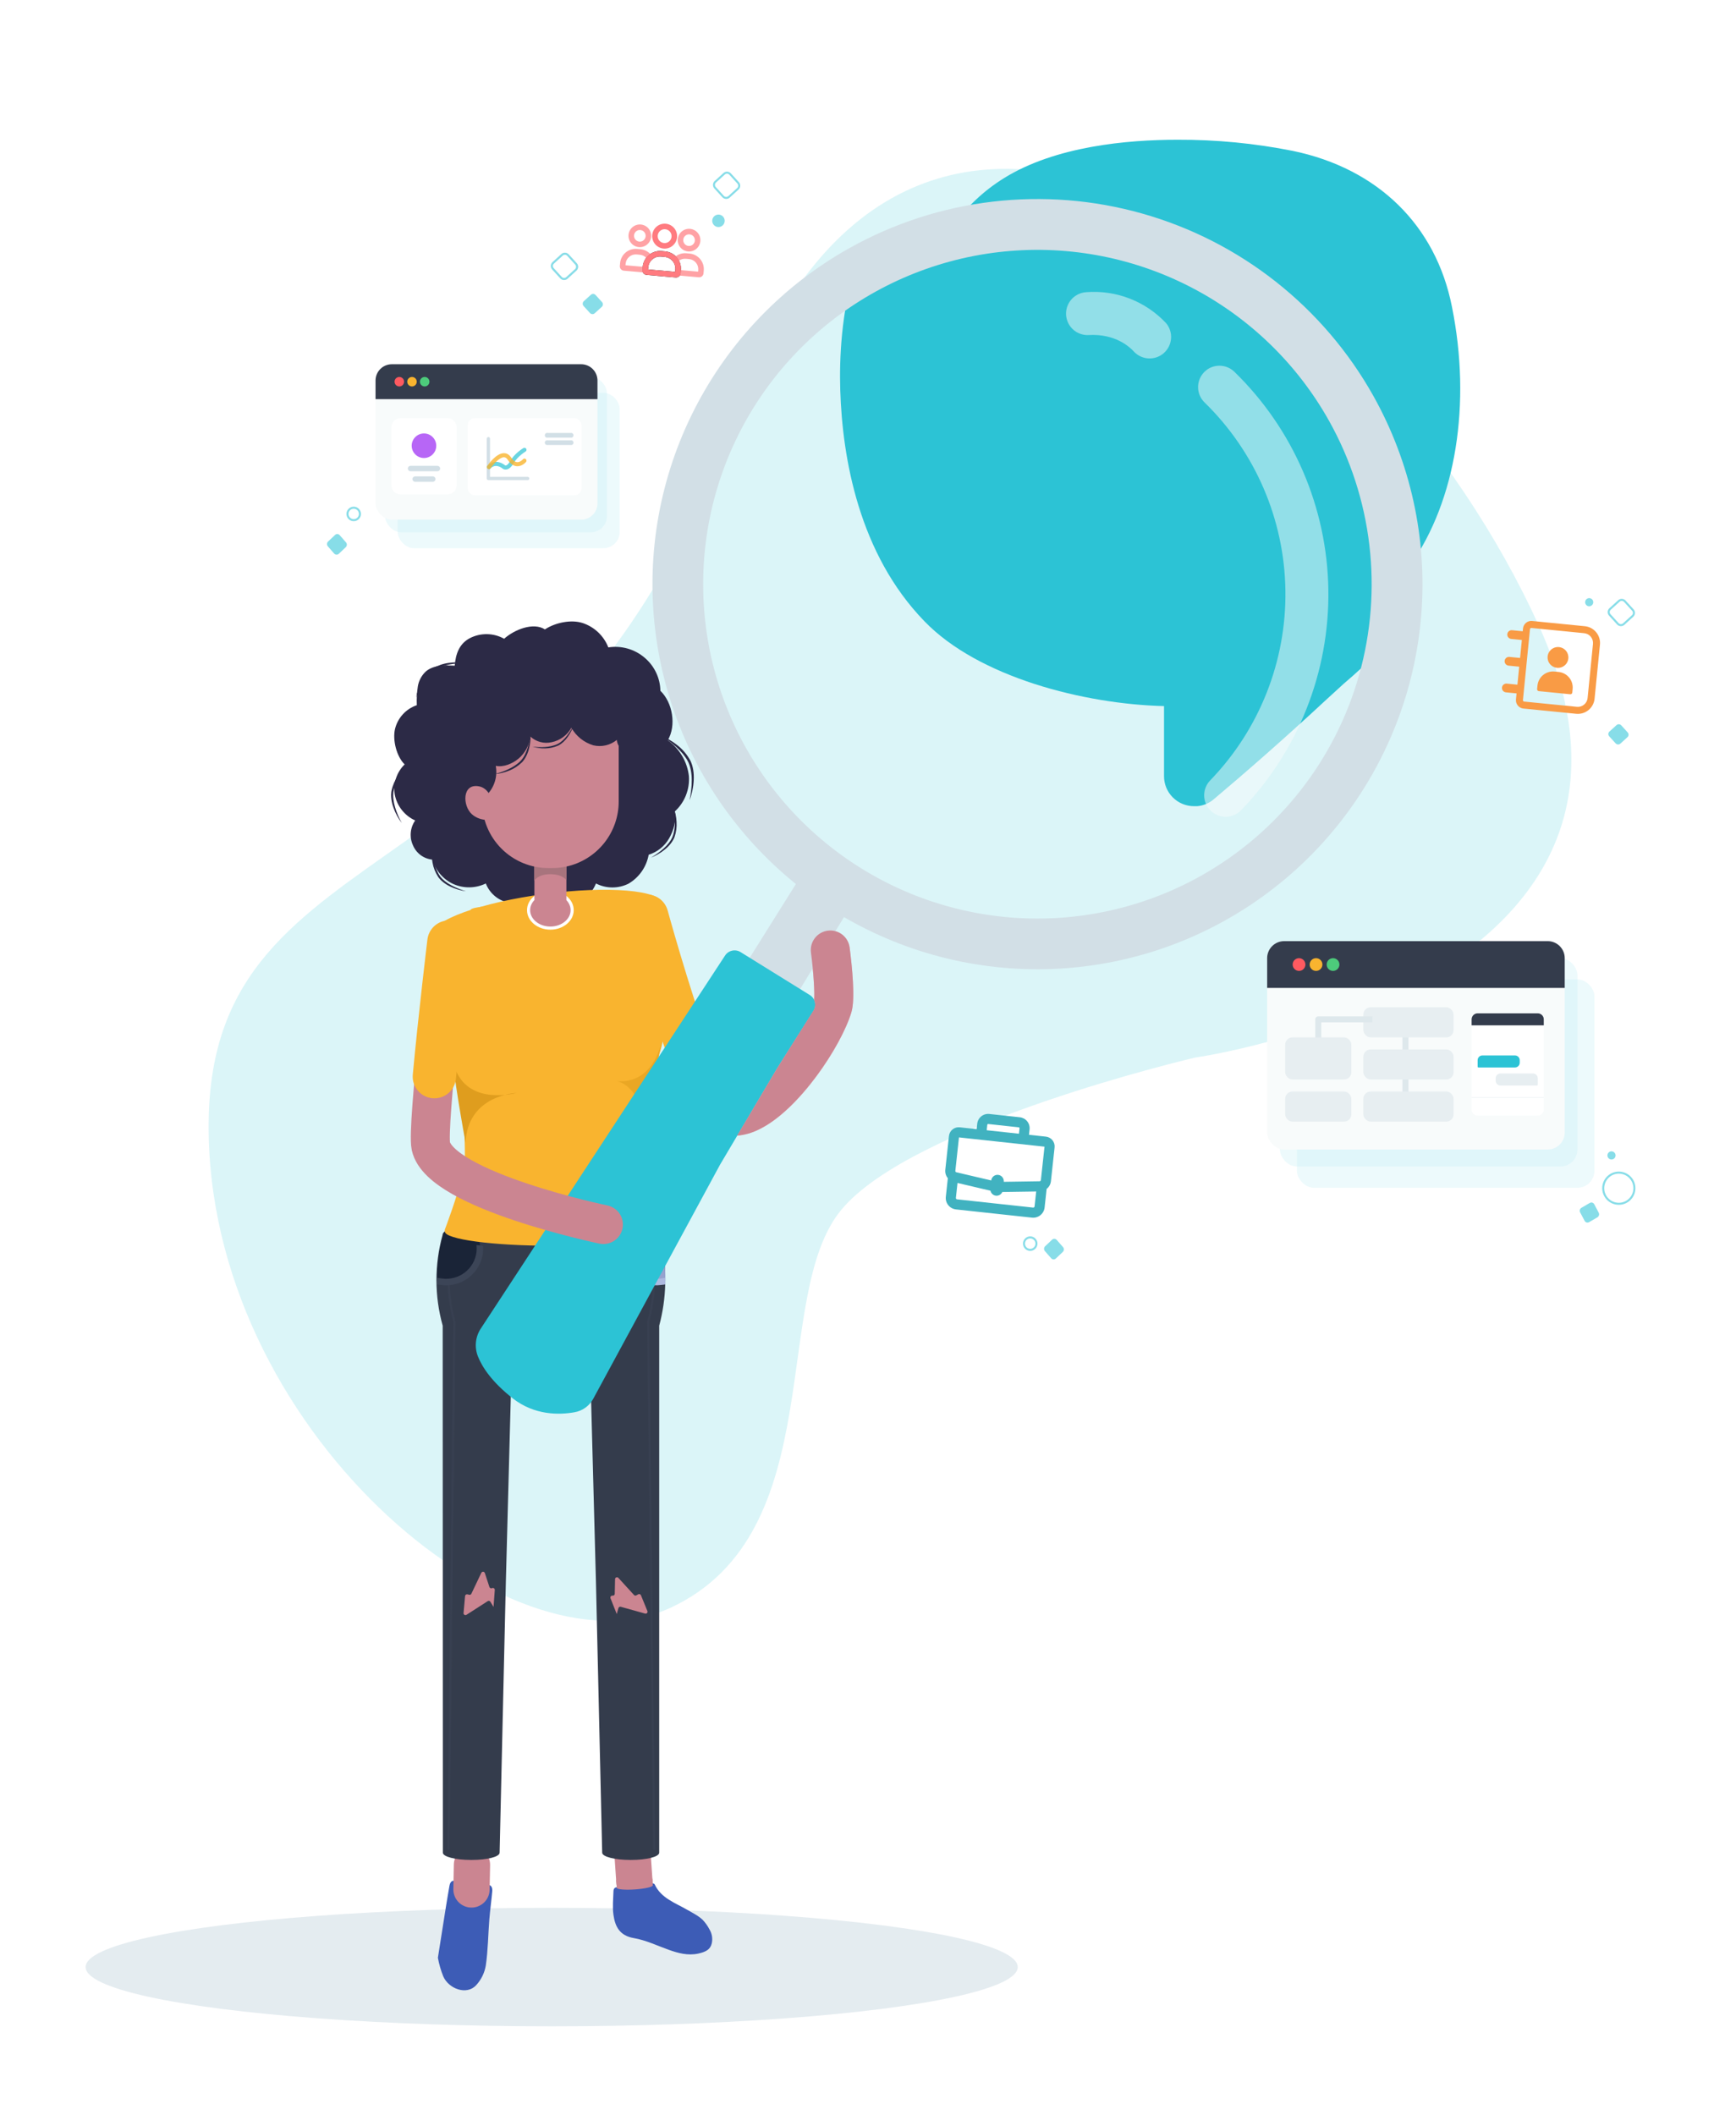 <svg width="303" height="369" viewBox="0 0 303 369" fill="none" xmlns="http://www.w3.org/2000/svg">
<path opacity="0.3" d="M208.562 184.548C208.562 184.548 297.105 172.021 268.621 109.243C240.137 46.465 158.774 -13.911 128.191 72.325C97.608 158.561 36.813 142.969 36.415 195.988C36.016 249.006 89.118 293.622 117.133 280.502C145.148 267.383 134.33 226.159 146.851 211.092C159.372 196.025 208.562 184.548 208.562 184.548Z" fill="#87DDE8"/>
<g opacity="0.6" filter="url(#filter0_f)">
<ellipse cx="96.289" cy="343.242" rx="81.347" ry="10.338" fill="#D2DFE6"/>
</g>
<path d="M76.428 341.622C76.939 338.385 77.396 335.436 77.869 332.49C78.047 331.356 78.247 330.252 78.436 329.129C78.572 328.27 78.969 327.937 79.896 328.372C81.397 329.066 83.082 329.261 84.702 328.928C85.727 328.72 85.988 329.306 85.916 330.063C85.769 331.696 85.538 333.318 85.406 334.952C85.194 337.629 85.182 340.325 84.789 342.976C84.575 344.257 83.992 345.448 83.11 346.402C81.454 348.214 78.296 347.041 77.355 344.84C76.941 343.801 76.631 342.723 76.428 341.622V341.622Z" fill="#3D5CB6"/>
<path d="M110.446 324.198L110.741 328.482" stroke="#CB8591" stroke-width="6.33" stroke-linecap="round" stroke-linejoin="round"/>
<path d="M123.833 336.669C124.274 337.399 124.417 338.271 124.234 339.104C123.992 340.114 123.292 340.582 121.855 340.892C120.055 341.271 118.387 340.821 116.72 340.227C114.704 339.508 112.723 338.544 110.639 338.189C108.147 337.765 107.357 336.169 107.07 334.112C106.88 332.789 107.032 331.416 107.07 330.07C107.07 329.499 107.353 329.215 108.007 329.344C109.851 329.778 111.79 329.524 113.46 328.629C113.593 328.587 113.734 328.578 113.871 328.603C114.008 328.628 114.137 328.687 114.247 328.773C115.381 331.246 117.85 332.021 119.957 333.254C120.883 333.795 121.889 334.275 122.645 335.001C123.115 335.5 123.515 336.061 123.833 336.669Z" fill="#3D5CB6"/>
<path d="M110.822 329.693C112.559 329.574 113.953 329.256 113.934 328.983C113.915 328.71 112.491 328.586 110.754 328.705C109.016 328.824 107.623 329.141 107.641 329.414C107.66 329.687 109.084 329.812 110.822 329.693Z" fill="#CB8591"/>
<path d="M113.865 327.809L113.944 328.981L107.656 329.412L107.538 328.047L113.865 327.809Z" fill="#CB8591"/>
<path d="M82.377 325.4L82.293 329.696" stroke="#CB8591" stroke-width="6.33" stroke-linecap="round" stroke-linejoin="round"/>
<path d="M112.613 159.871C112.613 159.871 120.695 192.187 126.593 194.505C132.829 196.959 143.249 182.534 145.338 175.689C145.953 173.686 144.919 165.791 144.919 165.791" stroke="#EFB8C2" stroke-width="6.807" stroke-linecap="round" stroke-linejoin="round"/>
<path d="M253.416 53.502C250.609 39.312 240.475 29.392 225.625 26.325C219.016 25.009 212.291 24.359 205.552 24.384C196.685 24.384 184.231 25.529 175.306 31.042C160.339 40.263 158.624 58.55 158.935 68.606C159.247 78.661 161.703 92.813 171.389 102.791C179.398 111.1 195.067 115.06 206.858 115.351V125.679C206.85 126.268 206.96 126.853 207.183 127.399C207.405 127.946 207.734 128.442 208.152 128.86C208.569 129.278 209.067 129.608 209.614 129.832C210.161 130.056 210.748 130.168 211.34 130.163H211.749C212.672 130.088 213.546 129.721 214.244 129.115C218.863 125.232 224.924 119.933 230.809 114.458L233.421 112.07C238.139 108.065 242.406 103.561 246.147 98.637C254.117 87.339 256.846 70.45 253.416 53.502Z" fill="#2CC3D5"/>
<path fill-rule="evenodd" clip-rule="evenodd" d="M246.458 107.307C243.433 70.623 212.702 41.795 175.238 41.795C166.054 41.795 157.274 43.528 149.208 46.684C146.853 54.551 146.483 62.426 146.659 68.088C147.027 79.945 149.922 96.633 161.344 108.399C170.789 118.197 189.265 122.867 203.169 123.21V135.388C203.159 136.083 203.29 136.773 203.552 137.417C203.814 138.061 204.202 138.647 204.695 139.14C205.187 139.632 205.773 140.022 206.419 140.286C207.064 140.549 207.756 140.682 208.454 140.676H208.937C210.025 140.588 211.056 140.155 211.878 139.44C217.325 134.862 224.472 128.612 231.412 122.157L234.491 119.341C238.816 115.671 242.818 111.644 246.458 107.307Z" fill="#2CC3D5"/>
<path d="M77.267 231.326L77.295 323.284C77.295 323.98 79.471 324.546 82.192 324.546H82.333C85.027 324.546 87.203 324.002 87.203 323.284L88.291 276.075L89.456 232.398C90.653 232.681 93.395 232.79 96.154 232.768C98.913 232.746 101.655 232.681 102.852 232.398L104.017 276.075L105.105 323.284C105.105 323.98 107.282 324.546 110.002 324.546H110.16C112.848 324.546 115.057 324.002 115.057 323.284V231.326C115.689 228.968 116.041 226.545 116.107 224.105C116.107 223.708 116.107 223.322 116.107 222.952C116.12 220.427 115.766 217.915 115.057 215.492C115.057 214.73 113.332 214.028 110.492 213.484L109.812 213.364C105.355 212.691 100.852 212.371 96.345 212.407H95.953C85.642 212.407 77.246 213.805 77.24 215.492C75.813 220.674 75.822 226.148 77.267 231.326Z" fill="#343C4C"/>
<path opacity="0.5" d="M94.228 217.293V223.431C94.228 224.862 95.213 226.021 96.404 226.021C97.596 226.021 98.581 224.862 98.581 223.431V217.287C97.835 217.287 97.079 217.287 96.306 217.287L94.228 217.293Z" stroke="#C2CFEF" stroke-width="0.408" stroke-miterlimit="10"/>
<path d="M110.514 213.484C110.878 213.555 111.221 213.625 111.553 213.702C113.768 214.208 115.073 214.828 115.079 215.492C115.832 218.084 116.186 220.776 116.129 223.474C115.865 223.55 115.596 223.606 115.324 223.643C114.085 223.806 112.826 223.572 111.729 222.974C110.631 222.376 109.752 221.446 109.217 220.316C108.682 219.187 108.52 217.917 108.753 216.689C108.986 215.461 109.602 214.339 110.514 213.484V213.484Z" fill="#95A2CE"/>
<path opacity="0.5" d="M112.951 230.608C113.131 229.944 113.289 229.264 113.419 228.583C113.752 226.903 113.943 225.197 113.991 223.485C113.991 223.46 113.997 223.435 114.007 223.412C114.017 223.39 114.032 223.369 114.05 223.352C114.068 223.335 114.09 223.321 114.113 223.312C114.137 223.303 114.162 223.299 114.187 223.3C114.236 223.303 114.283 223.325 114.316 223.361C114.35 223.398 114.368 223.446 114.366 223.496C114.319 225.23 114.126 226.958 113.789 228.66C113.659 229.334 113.501 230.014 113.321 230.678L114.366 322.636C114.367 322.661 114.363 322.685 114.354 322.709C114.345 322.732 114.331 322.753 114.314 322.77C114.297 322.788 114.276 322.802 114.253 322.812C114.23 322.822 114.206 322.826 114.181 322.826V322.826C114.132 322.826 114.084 322.807 114.048 322.773C114.013 322.738 113.992 322.691 113.991 322.641L112.946 230.684C112.941 230.658 112.943 230.632 112.951 230.608Z" fill="#3C4557"/>
<path d="M108.136 218.637C108.24 219.482 108.512 220.299 108.934 221.038C109.357 221.778 109.923 222.427 110.598 222.946C111.273 223.465 112.045 223.845 112.868 224.064C113.692 224.283 114.551 224.336 115.395 224.22L115.596 224.192C115.759 224.192 115.944 224.149 116.14 224.122C116.14 223.724 116.14 223.338 116.14 222.968C115.96 223.006 115.667 223.044 115.465 223.066L115.259 223.093C114.564 223.185 113.857 223.139 113.18 222.957C112.503 222.776 111.868 222.462 111.312 222.035C110.757 221.608 110.29 221.076 109.94 220.468C109.59 219.861 109.364 219.19 109.273 218.495C109.23 218.083 109.23 217.667 109.273 217.255L108.125 217.385C108.093 217.802 108.097 218.221 108.136 218.637V218.637Z" fill="#ADB9E0"/>
<path d="M81.92 213.484C81.55 213.555 81.207 213.625 80.88 213.702C78.666 214.208 77.354 214.828 77.349 215.492C76.599 218.085 76.245 220.776 76.299 223.474C76.564 223.55 76.835 223.607 77.109 223.643C78.349 223.806 79.607 223.572 80.705 222.974C81.802 222.376 82.681 221.446 83.216 220.316C83.751 219.187 83.913 217.917 83.68 216.689C83.448 215.461 82.831 214.339 81.92 213.484V213.484Z" fill="#1A2437"/>
<path opacity="0.5" d="M79.482 230.608C79.302 229.944 79.145 229.264 79.009 228.584C78.688 226.902 78.506 225.197 78.464 223.485C78.46 223.436 78.438 223.389 78.402 223.355C78.366 223.321 78.318 223.301 78.269 223.3C78.219 223.303 78.171 223.325 78.137 223.361C78.103 223.398 78.084 223.446 78.084 223.496C78.133 225.23 78.326 226.957 78.66 228.66C78.796 229.335 78.954 230.015 79.128 230.679L78.084 322.636C78.084 322.661 78.088 322.686 78.098 322.709C78.108 322.732 78.122 322.753 78.139 322.771C78.157 322.789 78.178 322.803 78.201 322.812C78.224 322.822 78.249 322.827 78.274 322.827C78.324 322.827 78.371 322.807 78.407 322.773C78.442 322.738 78.463 322.691 78.464 322.642L79.509 230.684C79.507 230.657 79.498 230.63 79.482 230.608Z" fill="#3C4557"/>
<path d="M84.292 218.637C84.088 220.193 83.326 221.622 82.149 222.66C80.971 223.698 79.457 224.273 77.888 224.279C77.604 224.278 77.32 224.258 77.039 224.22L76.837 224.192C76.669 224.192 76.484 224.149 76.293 224.122C76.293 223.724 76.293 223.338 76.293 222.968C76.478 223.006 76.767 223.044 76.973 223.066L77.18 223.093C77.875 223.186 78.582 223.141 79.26 222.96C79.938 222.779 80.573 222.466 81.129 222.039C81.685 221.612 82.152 221.079 82.501 220.47C82.851 219.862 83.076 219.191 83.166 218.495C83.212 218.083 83.212 217.667 83.166 217.255L84.308 217.385C84.344 217.802 84.338 218.221 84.292 218.637Z" fill="#3C4557"/>
<path d="M111.079 278.371L111.395 278.197C111.436 278.174 111.482 278.16 111.529 278.156C111.576 278.152 111.623 278.158 111.668 278.173C111.713 278.189 111.754 278.213 111.788 278.246C111.823 278.278 111.85 278.317 111.868 278.36L112.995 281.114C113.019 281.171 113.026 281.234 113.015 281.296C113.005 281.357 112.977 281.415 112.936 281.461C112.895 281.508 112.841 281.542 112.781 281.559C112.721 281.576 112.658 281.577 112.598 281.56L108.348 280.374C108.306 280.361 108.262 280.357 108.219 280.362C108.176 280.367 108.134 280.38 108.096 280.402C108.058 280.423 108.024 280.452 107.998 280.486C107.971 280.521 107.951 280.56 107.94 280.602L107.646 281.641L106.558 278.883C106.536 278.828 106.529 278.769 106.537 278.711C106.546 278.653 106.57 278.598 106.606 278.552C106.643 278.506 106.69 278.471 106.745 278.45C106.8 278.428 106.859 278.422 106.917 278.431V278.431C106.964 278.438 107.011 278.435 107.056 278.422C107.102 278.409 107.144 278.387 107.18 278.357C107.216 278.326 107.245 278.288 107.265 278.246C107.286 278.203 107.297 278.157 107.298 278.11L107.352 275.547C107.353 275.481 107.375 275.416 107.413 275.362C107.451 275.308 107.505 275.266 107.567 275.243C107.629 275.22 107.697 275.215 107.761 275.231C107.826 275.246 107.884 275.28 107.929 275.329L110.65 278.306C110.701 278.368 110.773 278.408 110.852 278.42C110.931 278.433 111.012 278.415 111.079 278.371V278.371Z" fill="#CB8591"/>
<path d="M81.931 278.284L81.577 278.202C81.531 278.193 81.483 278.194 81.437 278.204C81.391 278.214 81.347 278.234 81.309 278.262C81.271 278.291 81.239 278.327 81.216 278.368C81.193 278.409 81.179 278.455 81.174 278.502L80.908 281.462C80.902 281.524 80.913 281.587 80.941 281.643C80.969 281.698 81.013 281.745 81.066 281.778C81.119 281.81 81.181 281.827 81.243 281.826C81.306 281.825 81.367 281.806 81.419 281.772L85.13 279.389C85.167 279.365 85.208 279.349 85.251 279.341C85.294 279.333 85.338 279.334 85.381 279.344C85.423 279.353 85.463 279.371 85.499 279.397C85.534 279.422 85.564 279.455 85.587 279.492L86.142 280.401L86.36 277.446C86.365 277.388 86.354 277.33 86.329 277.277C86.304 277.224 86.266 277.179 86.218 277.146C86.169 277.113 86.114 277.093 86.055 277.089C85.997 277.084 85.939 277.095 85.886 277.12V277.12C85.844 277.14 85.797 277.151 85.75 277.152C85.702 277.153 85.655 277.143 85.612 277.125C85.568 277.106 85.529 277.079 85.496 277.044C85.464 277.01 85.439 276.969 85.424 276.924L84.624 274.486C84.603 274.423 84.564 274.368 84.512 274.328C84.459 274.287 84.396 274.263 84.33 274.259C84.263 274.255 84.198 274.271 84.141 274.305C84.083 274.338 84.038 274.388 84.009 274.448L82.273 278.099C82.243 278.162 82.194 278.214 82.132 278.247C82.07 278.28 82 278.293 81.931 278.284Z" fill="#CB8591"/>
<path d="M77.632 214.888C77.613 214.782 77.613 214.673 77.632 214.567L78.018 213.538C78.911 211.101 81.082 204.936 81.147 202.253C81.149 197.232 80.835 192.216 80.206 187.235C80.94 187.627 81.653 188.166 82.42 188.166H110.149C110.968 188.066 111.752 187.778 112.44 187.322C111.899 192.28 111.657 197.266 111.716 202.253C111.787 204.936 113.952 211.101 114.85 213.538L115.231 214.567C115.259 214.671 115.268 214.78 115.258 214.888V214.888C115.258 216.248 106.862 217.353 96.448 217.374C86.033 217.396 77.637 216.248 77.637 214.888H77.632Z" fill="#F9B42F"/>
<path d="M77.48 178.138C78.824 172.364 82.11 158.843 82.11 158.843C82.11 158.184 86.137 157.945 95.169 157.754V157.711H96.481H97.792V157.754C106.819 157.929 110.851 158.168 110.851 158.843C110.851 158.843 114.116 172.364 115.482 178.138C116.777 183.699 112.951 188.612 109.317 188.612H95.169L82.79 189.978C79.15 189.978 76.185 183.699 77.48 178.138Z" fill="#F9B42F"/>
<path d="M107.477 188.606C107.477 188.606 113.903 189.978 115.639 180.989C116.183 178.034 112.516 197.503 112.516 197.503C112.157 189.107 107.477 188.606 107.477 188.606Z" fill="#EAA724"/>
<path d="M93.325 156.339C92.667 156.895 91.885 157.286 91.046 157.478C90.206 157.671 89.333 157.661 88.498 157.448C87.664 157.235 86.892 156.826 86.248 156.254C85.603 155.683 85.104 154.966 84.793 154.163C83.911 154.589 82.947 154.818 81.968 154.834C80.989 154.85 80.018 154.652 79.123 154.255C78.244 153.855 77.463 153.267 76.837 152.531C76.211 151.796 75.754 150.932 75.499 150C74.758 149.937 74.049 149.672 73.448 149.235C72.847 148.797 72.376 148.204 72.087 147.519C71.763 146.824 71.628 146.056 71.694 145.292C71.76 144.528 72.025 143.795 72.463 143.166C71.557 142.755 70.762 142.134 70.144 141.354C69.526 140.574 69.103 139.658 68.91 138.682C68.744 137.726 68.814 136.744 69.113 135.821C69.411 134.898 69.93 134.061 70.624 133.383C69.214 132.011 68.496 129.133 68.942 127.212C69.175 126.253 69.646 125.369 70.312 124.641C70.978 123.913 71.817 123.366 72.751 123.05C72.705 121.947 72.765 120.843 72.931 119.752C73.098 118.776 73.575 117.879 74.291 117.195C75.624 116.025 77.594 116.063 79.362 116.161C79.537 114.093 80.168 112.319 82.007 111.356C82.935 110.878 83.968 110.637 85.013 110.655C86.057 110.673 87.081 110.949 87.992 111.46C89.772 109.86 93.091 108.527 95.109 109.827C96.889 108.652 99.653 108.059 101.688 108.712C102.703 109.047 103.632 109.602 104.408 110.338C105.184 111.073 105.788 111.971 106.177 112.967C107.287 112.793 108.421 112.858 109.503 113.16C110.586 113.461 111.591 113.991 112.451 114.714C113.312 115.425 114.01 116.313 114.495 117.319C114.981 118.325 115.243 119.424 115.264 120.541C117.413 122.598 118.077 126.624 116.548 129.176C117.565 129.898 118.42 130.826 119.055 131.899C119.691 132.973 120.094 134.168 120.237 135.407C120.323 136.561 120.144 137.719 119.715 138.794C119.286 139.869 118.618 140.832 117.762 141.61C118.126 143.122 117.555 144.945 116.782 146.3C115.995 147.664 114.722 148.68 113.218 149.146C113.031 150.192 112.619 151.185 112.011 152.057C111.404 152.928 110.614 153.658 109.698 154.195C108.815 154.634 107.842 154.86 106.856 154.854C105.87 154.849 104.9 154.612 104.022 154.163C103.603 155.178 102.947 156.078 102.108 156.787C101.269 157.497 100.272 157.994 99.201 158.238C98.141 158.438 97.048 158.368 96.021 158.037C94.995 157.705 94.068 157.121 93.325 156.339Z" fill="#2C2A46"/>
<path d="M75.591 163.027C75.271 160.605 83.987 157.456 95.058 155.995C106.129 154.534 115.363 155.312 115.682 157.735C116.002 160.157 107.286 163.305 96.215 164.766C85.144 166.228 75.91 165.449 75.591 163.027Z" fill="#F9B42F"/>
<path d="M96.062 161.949C93.961 161.949 92.258 160.546 92.258 158.815C92.258 157.084 93.961 155.681 96.062 155.681C98.162 155.681 99.865 157.084 99.865 158.815C99.865 160.546 98.162 161.949 96.062 161.949Z" fill="#CB8591" stroke="white" stroke-width="0.544" stroke-miterlimit="10"/>
<path d="M95.757 149.821H96.372C97.208 149.821 98.042 149.73 98.858 149.549V156.72C98.858 157.049 98.794 157.375 98.668 157.678C98.542 157.982 98.358 158.258 98.125 158.49C97.893 158.723 97.617 158.907 97.313 159.033C97.01 159.159 96.684 159.223 96.355 159.223H95.773C95.109 159.223 94.473 158.96 94.003 158.49C93.534 158.021 93.27 157.384 93.27 156.72V149.532C94.086 149.717 94.92 149.814 95.757 149.821V149.821Z" fill="#CB8591"/>
<path d="M98.847 151.508V153.576C98.847 153.576 98.243 152.553 96.051 152.542C93.858 152.531 93.259 153.679 93.259 153.679V151.165L98.847 151.067V151.508Z" fill="#A8747D"/>
<path d="M84.14 127.463V139.858C84.134 141.385 84.431 142.898 85.013 144.31C85.594 145.722 86.45 147.005 87.53 148.085C88.609 149.165 89.892 150.021 91.305 150.602C92.717 151.184 94.23 151.481 95.757 151.475H96.372C97.208 151.477 98.042 151.388 98.859 151.208C101.446 150.64 103.762 149.205 105.423 147.141C107.083 145.077 107.989 142.507 107.989 139.858V127.463C107.989 124.382 106.765 121.427 104.586 119.248C102.408 117.069 99.453 115.845 96.372 115.845H95.757C92.676 115.845 89.721 117.069 87.542 119.248C85.364 121.427 84.14 124.382 84.14 127.463V127.463Z" fill="#CB8591"/>
<path d="M80.238 134.416C80.09 134.864 80.039 135.339 80.089 135.808C80.138 136.277 80.288 136.73 80.527 137.137C80.753 137.517 81.07 137.835 81.45 138.061C81.831 138.288 82.261 138.415 82.703 138.432C82.54 139.275 82.034 140.337 82.219 141.153C82.404 141.969 83.052 142.785 83.824 142.731C84.597 142.676 85.168 141.898 85.31 141.098C85.4 140.259 85.321 139.409 85.076 138.601C85.691 137.946 86.144 137.156 86.396 136.293C86.649 135.431 86.694 134.521 86.528 133.638C87.883 133.905 89.396 133.29 90.506 132.376C91.659 131.397 92.395 130.016 92.563 128.513C93.052 128.97 93.647 129.301 94.294 129.475C94.941 129.65 95.621 129.663 96.274 129.514C96.998 129.367 97.681 129.065 98.278 128.629C98.874 128.193 99.369 127.634 99.729 126.989C100.561 128.466 101.932 129.563 103.554 130.052C104.265 130.221 105.004 130.224 105.716 130.061C106.427 129.898 107.092 129.573 107.657 129.111C107.711 129.726 107.994 130.298 108.451 130.713C108.908 131.127 109.505 131.354 110.122 131.348C111.303 131.348 112.386 130.466 112.941 129.307C113.464 128.101 113.637 126.771 113.441 125.471C112.984 121.515 110.405 118.136 107.254 116.259C104.104 114.382 100.447 113.832 96.878 113.832C93.526 113.832 90.093 114.322 87.122 116.058C83.313 118.283 80.592 122.391 78.96 126.842C78.48 128.019 78.215 129.272 78.176 130.542C78.225 131.815 79.324 133.649 80.238 134.416Z" fill="#2C2A46"/>
<path d="M86.398 143.003C86.398 143.003 86.512 137.752 83.585 137.208C80.657 136.664 80.712 140.565 82.339 142.056C83.966 143.547 86.398 143.003 86.398 143.003Z" fill="#CB8591"/>
<path d="M90.152 190.712C90.152 190.712 82.078 192.959 79.569 186.767C78.437 183.976 81.256 199.402 81.256 199.402C81.609 191.022 90.152 190.712 90.152 190.712Z" fill="#DF9D1E"/>
<path d="M112.885 159.871C112.885 159.871 116.434 172.843 120.226 183.361" stroke="#F9B42F" stroke-width="7.563" stroke-linecap="round" stroke-linejoin="round"/>
<path d="M129.722 168.931L138.498 174.47L147.994 158.908L139.407 153.472L129.722 168.931Z" fill="#D2DFE6"/>
<path d="M141.35 173.632L129.248 166.128C128.802 165.855 128.265 165.77 127.756 165.89C127.246 166.01 126.805 166.327 126.528 166.771L83.966 231.75C83.477 232.467 83.171 233.293 83.076 234.155C82.981 235.018 83.1 235.891 83.422 236.697C84.173 238.579 85.843 241.126 89.456 243.977C93.309 247.013 97.667 246.893 100.268 246.431C100.953 246.313 101.602 246.042 102.168 245.637C102.733 245.233 103.2 244.706 103.533 244.097L125.679 203.222L135.658 186.381L141.986 176.385C142.126 176.163 142.221 175.915 142.264 175.656C142.308 175.397 142.3 175.132 142.241 174.876C142.182 174.62 142.073 174.379 141.92 174.165C141.767 173.952 141.573 173.77 141.35 173.632Z" fill="#2CC3D5"/>
<path d="M239.717 69.105C246.209 80.702 249.117 93.963 248.072 107.213C247.027 120.462 242.077 133.105 233.848 143.541C225.618 153.977 214.479 161.739 201.838 165.844C189.197 169.949 175.623 170.214 162.832 166.605C150.041 162.996 138.607 155.675 129.977 145.568C121.346 135.461 115.906 123.021 114.345 109.823C112.785 96.624 115.172 83.259 121.207 71.418C127.242 59.576 136.653 49.79 148.249 43.297C155.949 38.984 164.424 36.231 173.188 35.194C181.952 34.157 190.835 34.857 199.329 37.254C207.823 39.65 215.762 43.697 222.691 49.161C229.621 54.627 235.407 61.403 239.717 69.105V69.105ZM231.985 73.458C226.351 63.386 217.856 55.212 207.576 49.969C197.295 44.726 185.691 42.65 174.23 44.002C162.769 45.355 151.967 50.077 143.19 57.57C134.413 65.062 128.055 74.99 124.921 86.097C121.787 97.203 122.017 108.99 125.582 119.965C129.147 130.941 135.887 140.613 144.95 147.758C154.013 154.902 164.991 159.199 176.496 160.104C188 161.008 199.515 158.481 209.583 152.84C223.081 145.277 233.022 132.663 237.22 117.771C241.417 102.879 239.529 86.93 231.969 73.43L231.985 73.458Z" fill="#D2DFE6"/>
<g opacity="0.5" filter="url(#filter1_f)">
<path d="M187.76 51.593C188.308 51.227 188.945 51.015 189.603 50.98C192.178 50.782 194.765 51.164 197.172 52.097C199.58 53.031 201.748 54.493 203.516 56.375C204.148 57.121 204.463 58.084 204.394 59.059C204.326 60.034 203.88 60.944 203.151 61.594C202.422 62.245 201.468 62.585 200.492 62.543C199.515 62.5 198.594 62.078 197.925 61.367C197.26 60.618 194.717 58.194 190.028 58.462C189.205 58.509 188.389 58.284 187.707 57.821C187.025 57.357 186.516 56.681 186.257 55.898C185.998 55.115 186.006 54.269 186.277 53.491C186.549 52.712 187.07 52.045 187.76 51.593V51.593Z" fill="#F8FBFB"/>
</g>
<g opacity="0.5" filter="url(#filter2_f)">
<path d="M210.78 64.427C211.494 63.961 212.345 63.751 213.194 63.833C214.042 63.914 214.838 64.282 215.45 64.876C225.734 74.876 231.632 88.548 231.849 102.892C232.066 117.236 226.584 131.08 216.607 141.387C216.264 141.74 215.855 142.021 215.403 142.216C214.951 142.411 214.466 142.515 213.974 142.522C213.482 142.529 212.993 142.439 212.536 142.258C212.079 142.076 211.662 141.806 211.309 141.463C210.957 141.121 210.675 140.712 210.48 140.26C210.285 139.808 210.181 139.323 210.174 138.831C210.167 138.339 210.257 137.85 210.438 137.393C210.62 136.936 210.89 136.519 211.233 136.166C219.821 127.279 224.54 115.351 224.354 102.992C224.169 90.634 219.095 78.853 210.244 70.227C209.891 69.884 209.61 69.476 209.415 69.024C209.221 68.573 209.117 68.087 209.111 67.596C209.104 67.104 209.195 66.616 209.377 66.159C209.559 65.703 209.83 65.287 210.173 64.935C210.358 64.745 210.561 64.575 210.78 64.427V64.427Z" fill="#F8FBFB"/>
</g>
<path d="M128.666 198.156C129.995 198.046 131.289 197.676 132.475 197.068C139.44 193.705 146.791 182.561 148.592 176.663C149.316 174.301 148.712 168.55 148.293 165.329C148.176 164.434 147.708 163.622 146.993 163.072C146.278 162.522 145.373 162.279 144.478 162.396C143.584 162.513 142.772 162.98 142.222 163.696C141.672 164.411 141.429 165.315 141.546 166.21C141.981 169.546 142.226 173.208 142.09 174.475C142.228 174.776 142.289 175.106 142.267 175.435C142.245 175.765 142.141 176.084 141.965 176.364L135.658 186.381L128.666 198.156Z" fill="#CB8591"/>
<path d="M78.356 164.387C78.356 164.387 74.46 196.572 75.2 199.984C76.892 207.754 105.317 213.674 105.317 213.674" stroke="#CB8591" stroke-width="6.807" stroke-linecap="round" stroke-linejoin="round"/>
<path d="M78.356 164.387C78.356 164.387 76.772 177.495 75.814 187.866" stroke="#F9B42F" stroke-width="7.563" stroke-linecap="round" stroke-linejoin="round"/>
<path d="M92.602 127.767C92.634 128.236 92.628 128.706 92.584 129.172C92.544 129.641 92.467 130.105 92.353 130.558C92.243 131.017 92.085 131.46 91.882 131.878C91.779 132.088 91.663 132.29 91.535 132.483C91.467 132.577 91.396 132.669 91.325 132.762C91.29 132.808 91.257 132.856 91.217 132.899L91.097 133.023C90.445 133.659 89.683 134.151 88.852 134.475C88.444 134.642 88.024 134.775 87.597 134.875C87.171 134.978 86.738 135.041 86.3 135.063C87.142 134.871 87.961 134.586 88.745 134.215C89.131 134.033 89.505 133.823 89.864 133.585C89.955 133.528 90.04 133.462 90.128 133.398C90.216 133.334 90.303 133.276 90.383 133.204L90.631 132.998C90.711 132.926 90.78 132.847 90.856 132.774L90.969 132.662C91.004 132.623 91.035 132.58 91.068 132.537L91.269 132.271C91.382 132.084 91.505 131.906 91.601 131.707C91.804 131.312 91.97 130.895 92.096 130.463C92.231 130.03 92.338 129.586 92.418 129.135C92.501 128.684 92.563 128.227 92.602 127.767V127.767Z" fill="#2C2A46"/>
<path d="M81.325 155.518C80.859 155.457 80.4 155.358 79.953 155.223C79.5 155.091 79.061 154.924 78.639 154.723C78.211 154.525 77.808 154.283 77.438 154.001C77.252 153.858 77.078 153.705 76.913 153.542C76.835 153.456 76.758 153.368 76.681 153.28C76.643 153.237 76.603 153.194 76.568 153.147L76.47 153.005C75.976 152.241 75.643 151.397 75.49 150.517C75.407 150.085 75.359 149.647 75.345 149.208C75.329 148.771 75.353 148.333 75.417 147.9C75.439 148.763 75.556 149.622 75.766 150.464C75.868 150.879 76 151.287 76.162 151.686C76.201 151.786 76.248 151.882 76.293 151.981C76.339 152.08 76.379 152.177 76.433 152.27L76.587 152.554C76.641 152.646 76.706 152.729 76.761 152.818L76.849 152.951C76.88 152.993 76.917 153.032 76.952 153.073L77.174 153.323C77.334 153.47 77.485 153.626 77.661 153.759C78.008 154.036 78.384 154.28 78.782 154.489C79.181 154.707 79.594 154.9 80.021 155.067C80.447 155.238 80.882 155.389 81.325 155.518V155.518Z" fill="#2C2A46"/>
<path d="M113.615 149.653C114.052 149.482 114.475 149.276 114.877 149.038C115.285 148.803 115.672 148.536 116.034 148.239C116.402 147.945 116.736 147.613 117.028 147.251C117.174 147.069 117.307 146.878 117.427 146.68C117.483 146.578 117.537 146.475 117.591 146.371C117.618 146.32 117.646 146.269 117.669 146.215L117.73 146.053C118.028 145.194 118.149 144.294 118.088 143.404C118.065 142.964 118.008 142.527 117.916 142.098C117.828 141.669 117.7 141.25 117.535 140.845C117.719 141.689 117.81 142.551 117.807 143.418C117.807 143.845 117.776 144.273 117.714 144.699C117.7 144.806 117.678 144.91 117.657 145.017C117.637 145.124 117.621 145.228 117.59 145.331L117.509 145.643C117.478 145.746 117.435 145.841 117.402 145.941L117.349 146.092C117.329 146.14 117.302 146.187 117.278 146.234L117.122 146.53C117.002 146.712 116.893 146.899 116.753 147.07C116.482 147.422 116.176 147.749 115.839 148.047C115.504 148.353 115.148 148.64 114.774 148.903C114.401 149.171 114.014 149.421 113.615 149.653V149.653Z" fill="#2C2A46"/>
<path d="M120.357 139.629C120.569 139.068 120.735 138.492 120.853 137.908C120.978 137.32 121.055 136.726 121.083 136.131C121.118 135.53 121.089 134.931 120.995 134.345C120.947 134.051 120.88 133.762 120.795 133.48C120.746 133.34 120.694 133.2 120.642 133.061C120.615 132.992 120.592 132.921 120.56 132.853L120.459 132.658C119.899 131.642 119.15 130.76 118.254 130.057C117.818 129.703 117.356 129.385 116.87 129.105C116.389 128.824 115.883 128.587 115.358 128.398C116.314 128.944 117.209 129.593 118.028 130.335C118.433 130.7 118.812 131.095 119.162 131.517C119.252 131.621 119.331 131.732 119.415 131.842C119.499 131.953 119.584 132.057 119.655 132.173L119.882 132.517C119.953 132.634 120.007 132.756 120.073 132.873L120.17 133.051C120.199 133.112 120.22 133.177 120.245 133.24L120.392 133.64C120.461 133.91 120.546 134.172 120.589 134.451C120.691 135.008 120.739 135.577 120.734 136.151C120.738 136.73 120.706 137.311 120.636 137.891C120.572 138.473 120.479 139.053 120.357 139.629V139.629Z" fill="#2C2A46"/>
<path d="M100.179 126.393C100.062 126.776 99.914 127.147 99.737 127.504C99.563 127.866 99.361 128.211 99.132 128.537C98.905 128.868 98.645 129.173 98.356 129.444C98.21 129.579 98.057 129.704 97.897 129.819C97.813 129.873 97.729 129.925 97.644 129.977C97.602 130.003 97.561 130.031 97.517 130.054L97.383 130.116C96.672 130.423 95.916 130.583 95.156 130.587C94.781 130.596 94.407 130.575 94.036 130.524C93.667 130.476 93.303 130.394 92.948 130.279C93.676 130.382 94.414 130.405 95.15 130.348C95.513 130.321 95.874 130.267 96.232 130.188C96.322 130.17 96.409 130.143 96.498 130.119C96.588 130.095 96.675 130.075 96.761 130.043L97.021 129.954C97.106 129.921 97.185 129.879 97.267 129.844L97.392 129.79C97.431 129.769 97.469 129.744 97.508 129.72L97.749 129.569C97.896 129.455 98.048 129.351 98.185 129.222C98.466 128.969 98.725 128.689 98.956 128.383C99.195 128.08 99.416 127.759 99.616 127.425C99.82 127.091 100.008 126.747 100.179 126.393V126.393Z" fill="#2C2A46"/>
<path d="M70.127 143.62C69.817 143.216 69.541 142.789 69.302 142.343C69.056 141.896 68.848 141.432 68.679 140.955C68.503 140.476 68.38 139.982 68.312 139.483C68.28 139.232 68.263 138.981 68.263 138.731C68.268 138.605 68.276 138.479 68.285 138.353C68.289 138.29 68.29 138.227 68.3 138.164L68.334 137.98C68.54 137.018 68.932 136.117 69.488 135.327C69.755 134.932 70.053 134.56 70.379 134.213C70.701 133.866 71.054 133.55 71.435 133.267C70.791 133.946 70.224 134.692 69.74 135.497C69.5 135.893 69.289 136.306 69.108 136.735C69.061 136.842 69.024 136.951 68.983 137.062C68.942 137.172 68.898 137.277 68.868 137.39L68.769 137.724C68.739 137.837 68.726 137.949 68.7 138.061L68.665 138.229C68.657 138.286 68.655 138.343 68.651 138.401L68.629 138.762C68.639 138.998 68.635 139.232 68.668 139.469C68.722 139.947 68.822 140.421 68.968 140.886C69.106 141.358 69.275 141.822 69.473 142.276C69.669 142.733 69.887 143.182 70.127 143.62V143.62Z" fill="#2C2A46"/>
<path d="M72.619 121.723C72.71 121.223 72.84 120.731 73.01 120.254C73.175 119.772 73.378 119.306 73.618 118.86C73.854 118.407 74.137 117.984 74.46 117.598C74.624 117.406 74.799 117.224 74.984 117.056C75.081 116.975 75.18 116.896 75.278 116.818C75.328 116.779 75.375 116.737 75.428 116.702L75.587 116.604C76.438 116.109 77.368 115.793 78.327 115.673C78.799 115.605 79.275 115.576 79.75 115.584C80.224 115.589 80.695 115.637 81.16 115.729C80.226 115.709 79.291 115.791 78.371 115.974C77.917 116.063 77.468 116.185 77.029 116.34C76.919 116.376 76.813 116.422 76.703 116.466C76.594 116.51 76.487 116.548 76.384 116.602L76.069 116.754C75.966 116.807 75.873 116.873 75.774 116.929L75.626 117.016C75.578 117.048 75.534 117.086 75.489 117.121L75.207 117.348C75.039 117.514 74.863 117.669 74.71 117.853C74.393 118.214 74.109 118.607 73.863 119.027C73.607 119.447 73.377 119.884 73.174 120.336C72.967 120.788 72.782 121.251 72.619 121.723V121.723Z" fill="#2C2A46"/>
<path d="M100.539 46.056L99.138 44.514C98.865 44.215 98.401 44.193 98.101 44.465L96.56 45.867C96.26 46.139 96.238 46.603 96.511 46.903L97.912 48.444C98.185 48.744 98.649 48.766 98.949 48.494L100.49 47.092C100.79 46.82 100.812 46.355 100.539 46.056Z" stroke="#E7EEF1" stroke-width="0.355" stroke-linecap="round" stroke-linejoin="round"/>
<path d="M100.539 46.056L99.138 44.514C98.865 44.215 98.401 44.193 98.101 44.465L96.56 45.867C96.26 46.139 96.238 46.603 96.511 46.903L97.912 48.444C98.185 48.744 98.649 48.766 98.949 48.494L100.49 47.092C100.79 46.82 100.812 46.355 100.539 46.056Z" stroke="#87DDE8" stroke-width="0.355" stroke-linecap="round" stroke-linejoin="round"/>
<path d="M128.834 31.908L127.433 30.367C127.16 30.067 126.696 30.045 126.396 30.318L124.855 31.719C124.555 31.992 124.533 32.456 124.805 32.756L126.207 34.297C126.479 34.597 126.944 34.619 127.244 34.346L128.785 32.945C129.085 32.672 129.107 32.208 128.834 31.908Z" stroke="#87DDE8" stroke-width="0.355" stroke-linecap="round" stroke-linejoin="round"/>
<path d="M105.076 52.712L103.955 51.48C103.737 51.24 103.365 51.222 103.126 51.44L101.893 52.561C101.653 52.779 101.635 53.151 101.853 53.391L102.974 54.624C103.192 54.864 103.564 54.881 103.804 54.663L105.037 53.542C105.277 53.324 105.294 52.952 105.076 52.712Z" fill="#87DDE8"/>
<path d="M60.388 94.639L59.291 93.385C59.077 93.141 58.713 93.124 58.477 93.347L57.266 94.491C57.031 94.714 57.013 95.092 57.226 95.337L58.323 96.591C58.537 96.835 58.901 96.852 59.137 96.629L60.348 95.485C60.583 95.262 60.601 94.883 60.388 94.639Z" fill="#87DDE8"/>
<path d="M179.813 218.093C180.414 218.093 180.901 217.605 180.901 217.004C180.901 216.403 180.414 215.916 179.813 215.916C179.212 215.916 178.725 216.403 178.725 217.004C178.725 217.605 179.212 218.093 179.813 218.093Z" stroke="#87DDE8" stroke-width="0.355" stroke-linecap="round" stroke-linejoin="round"/>
<path d="M185.538 217.612L184.44 216.358C184.227 216.114 183.863 216.097 183.627 216.32L182.416 217.464C182.18 217.687 182.163 218.065 182.376 218.31L183.473 219.564C183.687 219.808 184.051 219.825 184.286 219.602L185.497 218.458C185.733 218.235 185.751 217.857 185.538 217.612Z" fill="#87DDE8"/>
<path d="M61.737 90.767C62.338 90.767 62.825 90.279 62.825 89.678C62.825 89.077 62.338 88.59 61.737 88.59C61.136 88.59 60.649 89.077 60.649 89.678C60.649 90.279 61.136 90.767 61.737 90.767Z" stroke="#87DDE8" stroke-width="0.355" stroke-linecap="round" stroke-linejoin="round"/>
<path d="M125.4 39.618C126.001 39.618 126.488 39.131 126.488 38.53C126.488 37.929 126.001 37.442 125.4 37.442C124.799 37.442 124.312 37.929 124.312 38.53C124.312 39.131 124.799 39.618 125.4 39.618Z" fill="#87DDE8"/>
<path d="M277.378 105.79C277.77 105.79 278.088 105.472 278.088 105.08C278.088 104.688 277.77 104.37 277.378 104.37C276.985 104.37 276.667 104.688 276.667 105.08C276.667 105.472 276.985 105.79 277.378 105.79Z" fill="#87DDE8"/>
<path d="M281.923 209.983C283.386 210.327 284.85 209.421 285.195 207.958C285.539 206.496 284.633 205.031 283.17 204.686C281.708 204.342 280.243 205.248 279.898 206.711C279.554 208.173 280.46 209.638 281.923 209.983Z" stroke="#87DDE8" stroke-width="0.355" stroke-linecap="round" stroke-linejoin="round"/>
<path d="M279.037 211.605L278.257 210.132C278.105 209.846 277.754 209.746 277.474 209.908L276.033 210.745C275.752 210.908 275.648 211.272 275.8 211.559L276.58 213.031C276.732 213.317 277.083 213.418 277.363 213.255L278.804 212.418C279.085 212.255 279.189 211.891 279.037 211.605Z" fill="#87DDE8"/>
<path d="M281.107 202.305C281.488 202.395 281.871 202.159 281.961 201.777C282.05 201.395 281.814 201.013 281.432 200.923C281.05 200.833 280.668 201.07 280.578 201.451C280.488 201.833 280.725 202.216 281.107 202.305Z" fill="#87DDE8"/>
<path d="M284.999 106.454L283.597 104.913C283.324 104.613 282.86 104.591 282.56 104.864L281.019 106.265C280.719 106.538 280.697 107.002 280.97 107.302L282.371 108.843C282.644 109.143 283.108 109.165 283.408 108.892L284.949 107.491C285.249 107.218 285.271 106.754 284.999 106.454Z" stroke="#87DDE8" stroke-width="0.355" stroke-linecap="round" stroke-linejoin="round"/>
<path d="M284.094 127.802L282.973 126.569C282.755 126.329 282.383 126.312 282.143 126.53L280.911 127.651C280.671 127.869 280.653 128.241 280.871 128.481L281.992 129.713C282.21 129.953 282.582 129.971 282.822 129.753L284.055 128.632C284.294 128.414 284.312 128.042 284.094 127.802Z" fill="#87DDE8"/>
<rect opacity="0.3" x="223.392" y="167.192" width="51.94" height="36.358" rx="2.968" fill="#C3EEF4"/>
<rect opacity="0.3" x="226.36" y="170.902" width="51.94" height="36.358" rx="2.968" fill="#C3EEF4"/>
<rect x="221.167" y="164.224" width="51.94" height="36.358" rx="2.968" fill="#F8FBFB"/>
<path d="M221.167 167.192C221.167 165.553 222.495 164.224 224.135 164.224H270.138C271.777 164.224 273.106 165.553 273.106 167.192V172.386H221.167V167.192Z" fill="#343C4C"/>
<circle cx="226.732" cy="168.305" r="1.113" fill="#FF5A60"/>
<circle cx="229.7" cy="168.305" r="1.113" fill="#F9B42F"/>
<circle cx="232.667" cy="168.305" r="1.113" fill="#4DCB7B"/>
<path d="M245.309 180.493V184.692" stroke="#DEE8EC" stroke-width="1.05"/>
<path d="M245.309 187.316V192.564" stroke="#DEE8EC" stroke-width="1.05"/>
<rect x="237.961" y="175.77" width="15.745" height="5.248" rx="1.26" fill="#E7EEF1"/>
<rect x="237.961" y="183.118" width="15.745" height="5.248" rx="1.26" fill="#E7EEF1"/>
<rect x="237.961" y="190.465" width="15.745" height="5.248" rx="1.26" fill="#E7EEF1"/>
<rect x="224.316" y="190.465" width="11.546" height="5.248" rx="1.26" fill="#E7EEF1"/>
<path d="M230.089 182.068V177.869H239.535" stroke="#DEE8EC" stroke-width="1.05" stroke-linejoin="round"/>
<rect x="224.316" y="181.018" width="11.546" height="7.348" rx="1.26" fill="#E7EEF1"/>
<path d="M268.401 177.87H257.904C257.325 177.87 256.855 178.34 256.855 178.919V193.614C256.855 194.194 257.325 194.664 257.904 194.664H268.401C268.98 194.664 269.45 194.194 269.45 193.614V178.919C269.45 178.34 268.98 177.87 268.401 177.87Z" fill="white"/>
<path d="M256.855 177.869C256.855 177.29 257.325 176.82 257.904 176.82H268.401C268.98 176.82 269.45 177.29 269.45 177.869V178.919H256.855V177.869Z" fill="#343C4C"/>
<path d="M256.855 191.515H269.45" stroke="#F5F8F9" stroke-width="0.21"/>
<path d="M261.053 188.148C261.053 187.689 261.425 187.316 261.884 187.316H267.57C268.029 187.316 268.401 187.689 268.401 188.148V189.277C268.401 189.354 268.339 189.416 268.262 189.416H261.884C261.425 189.416 261.053 189.044 261.053 188.585V188.148Z" fill="#E7EEF1"/>
<path d="M265.252 184.998C265.252 184.539 264.88 184.167 264.421 184.167H258.735C258.276 184.167 257.904 184.539 257.904 184.998V186.128C257.904 186.205 257.966 186.267 258.043 186.267H264.421C264.88 186.267 265.252 185.895 265.252 185.436V184.998Z" fill="#2CC3D5"/>
<rect opacity="0.3" x="67.206" y="65.774" width="38.737" height="27.116" rx="2.841" fill="#C3EEF4"/>
<rect opacity="0.3" x="69.42" y="68.541" width="38.737" height="27.116" rx="2.841" fill="#C3EEF4"/>
<rect x="65.546" y="63.56" width="38.737" height="27.116" rx="2.841" fill="#F8FBFB"/>
<path d="M65.546 66.401C65.546 64.832 66.818 63.56 68.386 63.56H101.442C103.011 63.56 104.283 64.832 104.283 66.401V69.647H65.546V66.401Z" fill="#343C4C"/>
<circle cx="69.696" cy="66.604" r="0.83" fill="#FF5A60"/>
<circle cx="71.91" cy="66.604" r="0.83" fill="#F9B42F"/>
<circle cx="74.123" cy="66.604" r="0.83" fill="#4DCB7B"/>
<rect x="81.621" y="72.968" width="19.879" height="13.466" rx="1.252" fill="white"/>
<path d="M99.792 76.364H95.627C95.564 76.382 95.498 76.385 95.433 76.373C95.369 76.361 95.308 76.334 95.256 76.295C95.204 76.255 95.161 76.204 95.132 76.145C95.103 76.087 95.087 76.022 95.087 75.957C95.087 75.891 95.103 75.826 95.132 75.767C95.161 75.709 95.204 75.658 95.256 75.618C95.308 75.579 95.369 75.552 95.433 75.54C95.498 75.528 95.564 75.531 95.627 75.549H99.792C99.881 75.574 99.959 75.628 100.014 75.701C100.07 75.775 100.1 75.864 100.1 75.957C100.1 76.049 100.07 76.138 100.014 76.212C99.959 76.285 99.881 76.339 99.792 76.364V76.364Z" fill="#D2DFE6"/>
<path d="M99.792 77.647H95.627C95.564 77.665 95.498 77.668 95.433 77.656C95.369 77.644 95.308 77.617 95.256 77.578C95.204 77.538 95.161 77.487 95.132 77.428C95.103 77.37 95.087 77.305 95.087 77.239C95.087 77.174 95.103 77.109 95.132 77.05C95.161 76.992 95.204 76.941 95.256 76.901C95.308 76.862 95.369 76.835 95.433 76.823C95.498 76.811 95.564 76.814 95.627 76.832H99.792C99.881 76.857 99.959 76.91 100.014 76.984C100.07 77.058 100.1 77.147 100.1 77.239C100.1 77.331 100.07 77.421 100.014 77.495C99.959 77.568 99.881 77.621 99.792 77.647V77.647Z" fill="#D2DFE6"/>
<path d="M92.106 83.781H85.243C85.168 83.781 85.095 83.751 85.042 83.697C84.988 83.644 84.958 83.572 84.958 83.496V76.547C84.958 76.472 84.988 76.399 85.042 76.346C85.095 76.293 85.168 76.263 85.243 76.263C85.319 76.263 85.391 76.293 85.445 76.346C85.498 76.399 85.528 76.472 85.528 76.547V83.211H92.106C92.182 83.211 92.254 83.241 92.308 83.294C92.361 83.348 92.391 83.42 92.391 83.496C92.391 83.572 92.361 83.644 92.308 83.697C92.254 83.751 92.182 83.781 92.106 83.781Z" fill="#D2DFE6"/>
<path opacity="0.7" d="M88.247 81.934C88.075 81.939 87.906 81.889 87.764 81.792C86.447 80.757 85.656 81.693 85.626 81.735C85.565 81.803 85.48 81.845 85.388 81.852C85.297 81.858 85.207 81.83 85.136 81.772C85.065 81.713 85.019 81.63 85.008 81.539C84.997 81.448 85.022 81.356 85.076 81.283C85.089 81.267 86.342 79.779 88.189 81.216C88.283 81.26 88.599 81.216 89.025 80.475C89.817 79.101 91.297 78.22 91.359 78.183C91.441 78.135 91.538 78.122 91.63 78.145C91.721 78.169 91.799 78.228 91.847 78.309C91.895 78.391 91.909 78.488 91.885 78.58C91.862 78.671 91.803 78.75 91.721 78.798V78.798C91.707 78.805 90.339 79.624 89.642 80.831C89.275 81.468 88.871 81.829 88.442 81.921C88.378 81.932 88.312 81.936 88.247 81.934V81.934ZM88.187 81.213L88.199 81.222L88.187 81.213Z" fill="#2CC3D5"/>
<path opacity="0.8" d="M85.34 81.859C85.276 81.858 85.213 81.841 85.157 81.807C85.102 81.774 85.057 81.727 85.027 81.67C84.996 81.613 84.982 81.549 84.985 81.484C84.989 81.42 85.009 81.358 85.045 81.304C85.201 81.073 86.597 79.074 87.962 79.074H87.978C88.321 79.074 88.814 79.216 89.218 79.838C89.547 80.348 89.897 80.62 90.259 80.643C90.799 80.676 91.257 80.164 91.257 80.16C91.286 80.122 91.323 80.09 91.365 80.067C91.407 80.043 91.454 80.028 91.501 80.023C91.549 80.018 91.598 80.023 91.644 80.037C91.69 80.052 91.732 80.075 91.769 80.106C91.806 80.137 91.836 80.175 91.857 80.219C91.879 80.261 91.891 80.308 91.894 80.357C91.897 80.405 91.89 80.453 91.874 80.498C91.858 80.543 91.832 80.585 91.8 80.62C91.773 80.653 91.117 81.412 90.214 81.354C89.615 81.314 89.074 80.935 88.621 80.224C88.432 79.939 88.22 79.796 87.972 79.787H87.962C87.216 79.787 86.138 80.959 85.634 81.703C85.601 81.751 85.557 81.79 85.506 81.817C85.455 81.844 85.398 81.859 85.34 81.859V81.859Z" fill="#F9B42F"/>
<path d="M68.313 74.555L68.313 84.676C68.313 85.552 69.023 86.263 69.9 86.263L78.107 86.263C78.983 86.263 79.694 85.552 79.694 84.676L79.694 74.555C79.694 73.678 78.983 72.968 78.107 72.968L69.9 72.968C69.023 72.968 68.313 73.678 68.313 74.555Z" fill="white"/>
<path d="M74 79.921C75.184 79.921 76.143 78.962 76.143 77.778C76.143 76.594 75.184 75.635 74 75.635C72.816 75.635 71.857 76.594 71.857 77.778C71.857 78.962 72.816 79.921 74 79.921Z" fill="#B766F6"/>
<path d="M71.654 81.757H76.35" stroke="#D2DFE6" stroke-width="0.939" stroke-linecap="round" stroke-linejoin="round"/>
<path d="M72.462 83.596H75.538" stroke="#D2DFE6" stroke-width="0.939" stroke-linecap="round" stroke-linejoin="round"/>
<path fill-rule="evenodd" clip-rule="evenodd" d="M267.415 108.356L276.624 109.27C277.399 109.348 278.11 109.73 278.604 110.332C279.097 110.934 279.331 111.707 279.255 112.481L278.317 121.922C278.239 122.696 277.858 123.408 277.256 123.901C276.654 124.394 275.881 124.629 275.106 124.552L265.897 123.638C265.513 123.599 265.16 123.411 264.916 123.112C264.672 122.814 264.556 122.431 264.594 122.047L264.699 120.994L262.841 120.809C262.639 120.789 262.453 120.69 262.325 120.533C262.196 120.376 262.135 120.174 262.155 119.972C262.175 119.77 262.275 119.584 262.432 119.456C262.589 119.327 262.79 119.266 262.992 119.286L264.85 119.471L265.161 116.334L263.304 116.15C263.102 116.129 262.916 116.03 262.788 115.873C262.659 115.716 262.598 115.514 262.618 115.313C262.638 115.111 262.738 114.925 262.895 114.796C263.051 114.668 263.253 114.607 263.455 114.627L265.313 114.811L265.624 111.675L263.767 111.49C263.565 111.47 263.379 111.37 263.25 111.213C263.122 111.057 263.061 110.855 263.081 110.653C263.101 110.451 263.2 110.265 263.357 110.137C263.514 110.008 263.716 109.947 263.918 109.967L265.776 110.152L265.825 109.658C265.863 109.275 266.052 108.922 266.35 108.678C266.648 108.433 267.031 108.317 267.415 108.356ZM276.481 122.955C276.832 122.668 277.054 122.252 277.099 121.801L278.037 112.36C278.081 111.909 277.945 111.458 277.658 111.107C277.37 110.756 276.955 110.533 276.503 110.489L267.294 109.574C267.233 109.568 267.173 109.586 267.126 109.625C267.079 109.663 267.049 109.719 267.043 109.779L265.812 122.168C265.806 122.229 265.824 122.289 265.863 122.336C265.902 122.384 265.957 122.413 266.018 122.419L275.227 123.334C275.679 123.379 276.13 123.243 276.481 122.955ZM271.748 116.53C272.106 116.566 272.466 116.494 272.784 116.325C273.101 116.156 273.361 115.896 273.53 115.579C273.7 115.262 273.772 114.902 273.737 114.544C273.702 114.187 273.562 113.847 273.334 113.569C273.106 113.291 272.801 113.087 272.457 112.982C272.113 112.877 271.746 112.877 271.402 112.981C271.058 113.085 270.752 113.289 270.524 113.567C270.295 113.844 270.155 114.184 270.119 114.541C270.095 114.779 270.119 115.019 270.188 115.247C270.257 115.476 270.37 115.688 270.522 115.873C270.673 116.058 270.859 116.211 271.07 116.324C271.28 116.436 271.511 116.506 271.748 116.53ZM272.027 117.25L271.333 117.181C270.613 117.109 269.893 117.327 269.333 117.786C268.773 118.244 268.418 118.907 268.347 119.627L268.286 120.237C268.277 120.324 268.304 120.411 268.359 120.479C268.415 120.546 268.495 120.589 268.582 120.598L274.064 121.143C274.151 121.151 274.238 121.125 274.306 121.069C274.374 121.014 274.417 120.934 274.426 120.846L274.486 120.237C274.522 119.88 274.486 119.518 274.382 119.174C274.277 118.83 274.106 118.51 273.878 118.233C273.649 117.955 273.368 117.725 273.05 117.557C272.733 117.388 272.385 117.284 272.027 117.25Z" fill="#F99B45"/>
<path d="M182.555 198.337L179.598 198.017L179.701 197.068C179.755 196.563 179.607 196.057 179.289 195.661C178.97 195.266 178.508 195.013 178.003 194.958L172.68 194.381C172.429 194.354 172.176 194.376 171.934 194.446C171.692 194.517 171.467 194.634 171.27 194.792C171.074 194.95 170.911 195.144 170.79 195.365C170.669 195.586 170.593 195.829 170.566 196.079L170.463 197.028L167.506 196.707C167.057 196.66 166.607 196.792 166.255 197.076C165.904 197.359 165.679 197.77 165.631 198.219L164.991 204.123C164.963 204.385 164.988 204.649 165.064 204.902C165.14 205.154 165.266 205.388 165.434 205.59L165.083 208.836C165.027 209.363 165.182 209.89 165.514 210.302C165.847 210.714 166.329 210.978 166.855 211.035L180.127 212.472C180.653 212.528 181.179 212.373 181.591 212.042C182.003 211.71 182.267 211.229 182.325 210.703L182.677 207.458C182.885 207.296 183.059 207.094 183.188 206.865C183.317 206.635 183.398 206.381 183.427 206.119L184.067 200.216C184.114 199.766 183.982 199.316 183.699 198.964C183.416 198.612 183.004 198.387 182.555 198.337V198.337ZM172.322 196.269C172.326 196.229 172.346 196.192 172.378 196.167C172.409 196.142 172.45 196.13 172.49 196.134L177.813 196.711C177.853 196.715 177.89 196.735 177.915 196.767C177.94 196.798 177.952 196.838 177.948 196.879L177.845 197.827L172.219 197.218L172.322 196.269ZM167.377 198.47L182.307 200.087L181.675 205.93C181.67 205.964 181.658 205.998 181.638 206.026C181.619 206.055 181.592 206.079 181.562 206.096L181.509 206.109C181.483 206.12 181.455 206.126 181.427 206.125L175.196 206.22C175.227 205.93 175.142 205.639 174.959 205.412C174.776 205.184 174.51 205.039 174.22 205.007C173.929 204.976 173.639 205.061 173.411 205.244C173.184 205.427 173.038 205.693 173.007 205.983V205.983L166.915 204.554C166.862 204.541 166.816 204.51 166.784 204.465C166.753 204.421 166.739 204.367 166.744 204.313L167.377 198.47ZM180.317 210.716L167.045 209.278C166.984 209.272 166.928 209.241 166.89 209.193C166.851 209.145 166.833 209.084 166.84 209.023L167.122 206.419L172.879 207.772C172.924 207.999 173.041 208.205 173.212 208.361C173.382 208.517 173.598 208.614 173.828 208.639C174.058 208.664 174.29 208.615 174.49 208.499C174.69 208.383 174.848 208.207 174.942 207.995L180.855 207.906L180.572 210.513C180.565 210.574 180.534 210.629 180.486 210.667C180.438 210.705 180.378 210.722 180.317 210.716Z" fill="#41B2C0"/>
<path d="M117.93 48.415L112.847 47.967C112.639 47.948 112.446 47.847 112.312 47.687C112.177 47.526 112.111 47.319 112.129 47.11L112.178 46.553C112.25 45.757 112.634 45.021 113.247 44.507C113.861 43.993 114.653 43.743 115.45 43.812L116.095 43.869C116.892 43.941 117.628 44.325 118.142 44.938C118.656 45.551 118.906 46.343 118.837 47.141L118.787 47.702C118.767 47.91 118.666 48.101 118.505 48.234C118.345 48.368 118.138 48.433 117.93 48.415V48.415ZM113.108 47.019L117.84 47.436L117.874 47.051C117.921 46.509 117.752 45.97 117.403 45.553C117.053 45.137 116.553 44.876 116.011 44.828L115.365 44.771C114.823 44.723 114.285 44.892 113.868 45.242C113.451 45.591 113.19 46.092 113.142 46.634L113.108 47.019Z" fill="black"/>
<path opacity="0.7" fill-rule="evenodd" clip-rule="evenodd" d="M110.437 42.691C110.743 42.937 111.115 43.086 111.505 43.12C112.028 43.164 112.547 43 112.949 42.663C113.351 42.326 113.603 41.843 113.649 41.32C113.684 40.93 113.602 40.538 113.413 40.195C113.225 39.851 112.939 39.571 112.592 39.39C112.244 39.209 111.851 39.135 111.461 39.178C111.072 39.22 110.704 39.377 110.403 39.629C110.103 39.881 109.885 40.216 109.775 40.592C109.665 40.968 109.67 41.369 109.788 41.742C109.906 42.116 110.132 42.446 110.437 42.691ZM111.191 40.259C111.367 40.163 111.568 40.121 111.768 40.14C112.034 40.164 112.281 40.293 112.453 40.498C112.625 40.703 112.709 40.968 112.686 41.235C112.669 41.435 112.593 41.626 112.467 41.782C112.342 41.939 112.173 42.055 111.981 42.115C111.79 42.175 111.585 42.178 111.393 42.121C111.2 42.065 111.028 41.953 110.9 41.8C110.771 41.646 110.69 41.457 110.669 41.258C110.647 41.058 110.685 40.857 110.778 40.679C110.871 40.501 111.015 40.355 111.191 40.259ZM119.031 43.452C119.337 43.696 119.71 43.844 120.1 43.877C120.622 43.921 121.14 43.756 121.541 43.419C121.942 43.081 122.193 42.599 122.24 42.078C122.274 41.687 122.192 41.295 122.004 40.951C121.815 40.608 121.529 40.328 121.181 40.147C120.833 39.966 120.44 39.892 120.05 39.935C119.66 39.978 119.292 40.136 118.992 40.388C118.692 40.64 118.474 40.976 118.365 41.352C118.255 41.729 118.261 42.13 118.379 42.503C118.498 42.877 118.725 43.207 119.031 43.452ZM119.785 41.014C119.962 40.919 120.163 40.878 120.363 40.897C120.629 40.922 120.875 41.051 121.046 41.257C121.217 41.462 121.3 41.726 121.276 41.993C121.259 42.193 121.183 42.383 121.057 42.54C120.932 42.697 120.762 42.812 120.571 42.873C120.379 42.933 120.174 42.935 119.981 42.878C119.789 42.822 119.617 42.709 119.489 42.555C119.36 42.401 119.28 42.212 119.259 42.012C119.238 41.812 119.277 41.611 119.37 41.433C119.464 41.256 119.609 41.11 119.785 41.014ZM121.973 48.386L118.27 48.059C118.142 48.048 118.024 47.986 117.942 47.888C117.859 47.79 117.819 47.663 117.831 47.535L117.873 47.053C117.919 46.567 117.789 46.08 117.509 45.681C117.444 45.591 117.411 45.481 117.418 45.37C117.424 45.26 117.468 45.154 117.543 45.072C117.826 44.76 118.178 44.518 118.57 44.366C118.963 44.213 119.386 44.154 119.805 44.194L120.35 44.242C120.707 44.273 121.055 44.374 121.374 44.539C121.692 44.705 121.975 44.931 122.206 45.206C122.437 45.481 122.611 45.799 122.719 46.141C122.827 46.484 122.866 46.844 122.835 47.202L122.791 47.698C122.773 47.897 122.677 48.082 122.524 48.211C122.37 48.34 122.172 48.403 121.973 48.386ZM118.837 47.138L121.846 47.403L121.871 47.117C121.891 46.886 121.865 46.653 121.795 46.432C121.725 46.211 121.613 46.006 121.463 45.829C121.314 45.652 121.132 45.506 120.926 45.399C120.72 45.292 120.495 45.227 120.265 45.208L119.701 45.158C119.276 45.119 118.852 45.237 118.509 45.49C118.773 45.997 118.887 46.569 118.837 47.138ZM108.873 47.231L112.575 47.557C112.639 47.565 112.704 47.559 112.766 47.541C112.828 47.524 112.886 47.493 112.936 47.453C112.986 47.412 113.028 47.362 113.059 47.305C113.089 47.248 113.108 47.186 113.114 47.121L113.156 46.64C113.2 46.152 113.417 45.696 113.767 45.353C113.847 45.276 113.898 45.174 113.911 45.064C113.924 44.953 113.899 44.842 113.84 44.748C113.616 44.391 113.312 44.092 112.952 43.873C112.592 43.654 112.186 43.522 111.766 43.487L111.195 43.437C110.838 43.405 110.478 43.443 110.135 43.551C109.793 43.658 109.475 43.831 109.2 44.061C108.925 44.291 108.697 44.573 108.531 44.891C108.365 45.209 108.263 45.557 108.231 45.914L108.187 46.41C108.17 46.61 108.232 46.808 108.36 46.962C108.489 47.116 108.673 47.212 108.873 47.231ZM112.178 46.551L109.169 46.286L109.202 46C109.244 45.535 109.468 45.105 109.826 44.806C110.183 44.506 110.645 44.36 111.11 44.401L111.674 44.45C112.099 44.486 112.496 44.677 112.79 44.986C112.441 45.438 112.228 45.981 112.178 46.551Z" fill="#FF7B80"/>
<path fill-rule="evenodd" clip-rule="evenodd" d="M114.641 42.902C114.977 43.171 115.385 43.335 115.814 43.373C116.389 43.424 116.96 43.244 117.403 42.873C117.845 42.503 118.122 41.971 118.173 41.396C118.211 40.968 118.121 40.537 117.914 40.16C117.707 39.782 117.393 39.474 117.011 39.275C116.629 39.076 116.197 38.995 115.769 39.041C115.341 39.088 114.937 39.26 114.607 39.537C114.277 39.813 114.036 40.181 113.916 40.595C113.795 41.008 113.799 41.448 113.929 41.858C114.058 42.269 114.306 42.632 114.641 42.902ZM115.424 40.145C115.634 40.03 115.873 39.98 116.111 40.001C116.269 40.015 116.423 40.059 116.564 40.133C116.705 40.206 116.83 40.307 116.932 40.428C117.034 40.55 117.111 40.691 117.158 40.842C117.206 40.994 117.223 41.153 117.209 41.311C117.188 41.55 117.097 41.776 116.947 41.963C116.798 42.149 116.596 42.287 116.368 42.359C116.14 42.43 115.895 42.433 115.666 42.366C115.436 42.299 115.232 42.165 115.078 41.982C114.924 41.798 114.829 41.574 114.803 41.336C114.777 41.098 114.822 40.858 114.933 40.646C115.043 40.434 115.214 40.26 115.424 40.145ZM112.847 47.967L117.93 48.415C118.138 48.433 118.345 48.368 118.505 48.234C118.666 48.101 118.767 47.91 118.787 47.702L118.837 47.141C118.906 46.343 118.656 45.551 118.142 44.938C117.628 44.325 116.892 43.941 116.095 43.869L115.45 43.812C114.653 43.743 113.861 43.993 113.247 44.507C112.634 45.021 112.25 45.757 112.178 46.553L112.129 47.11C112.111 47.319 112.177 47.526 112.311 47.687C112.446 47.847 112.639 47.948 112.847 47.967ZM117.84 47.436L113.108 47.019L113.142 46.634C113.19 46.092 113.451 45.591 113.868 45.242C114.285 44.893 114.823 44.723 115.365 44.771L116.011 44.828C116.553 44.876 117.053 45.137 117.402 45.553C117.752 45.97 117.921 46.509 117.873 47.051L117.84 47.436Z" fill="#FF7B80"/>
<defs>
<filter id="filter0_f" x="0.057" y="318.019" width="192.463" height="50.446" filterUnits="userSpaceOnUse" color-interpolation-filters="sRGB">
<feFlood flood-opacity="0" result="BackgroundImageFix"/>
<feBlend mode="normal" in="SourceGraphic" in2="BackgroundImageFix" result="shape"/>
<feGaussianBlur stdDeviation="7.442" result="effect1_foregroundBlur"/>
</filter>
<filter id="filter1_f" x="174.925" y="39.074" width="40.621" height="35.372" filterUnits="userSpaceOnUse" color-interpolation-filters="sRGB">
<feFlood flood-opacity="0" result="BackgroundImageFix"/>
<feBlend mode="normal" in="SourceGraphic" in2="BackgroundImageFix" result="shape"/>
<feGaussianBlur stdDeviation="5.441" result="effect1_foregroundBlur"/>
</filter>
<filter id="filter2_f" x="193.913" y="51.754" width="51.659" height="101.911" filterUnits="userSpaceOnUse" color-interpolation-filters="sRGB">
<feFlood flood-opacity="0" result="BackgroundImageFix"/>
<feBlend mode="normal" in="SourceGraphic" in2="BackgroundImageFix" result="shape"/>
<feGaussianBlur stdDeviation="5.441" result="effect1_foregroundBlur"/>
</filter>
</defs>
</svg>
